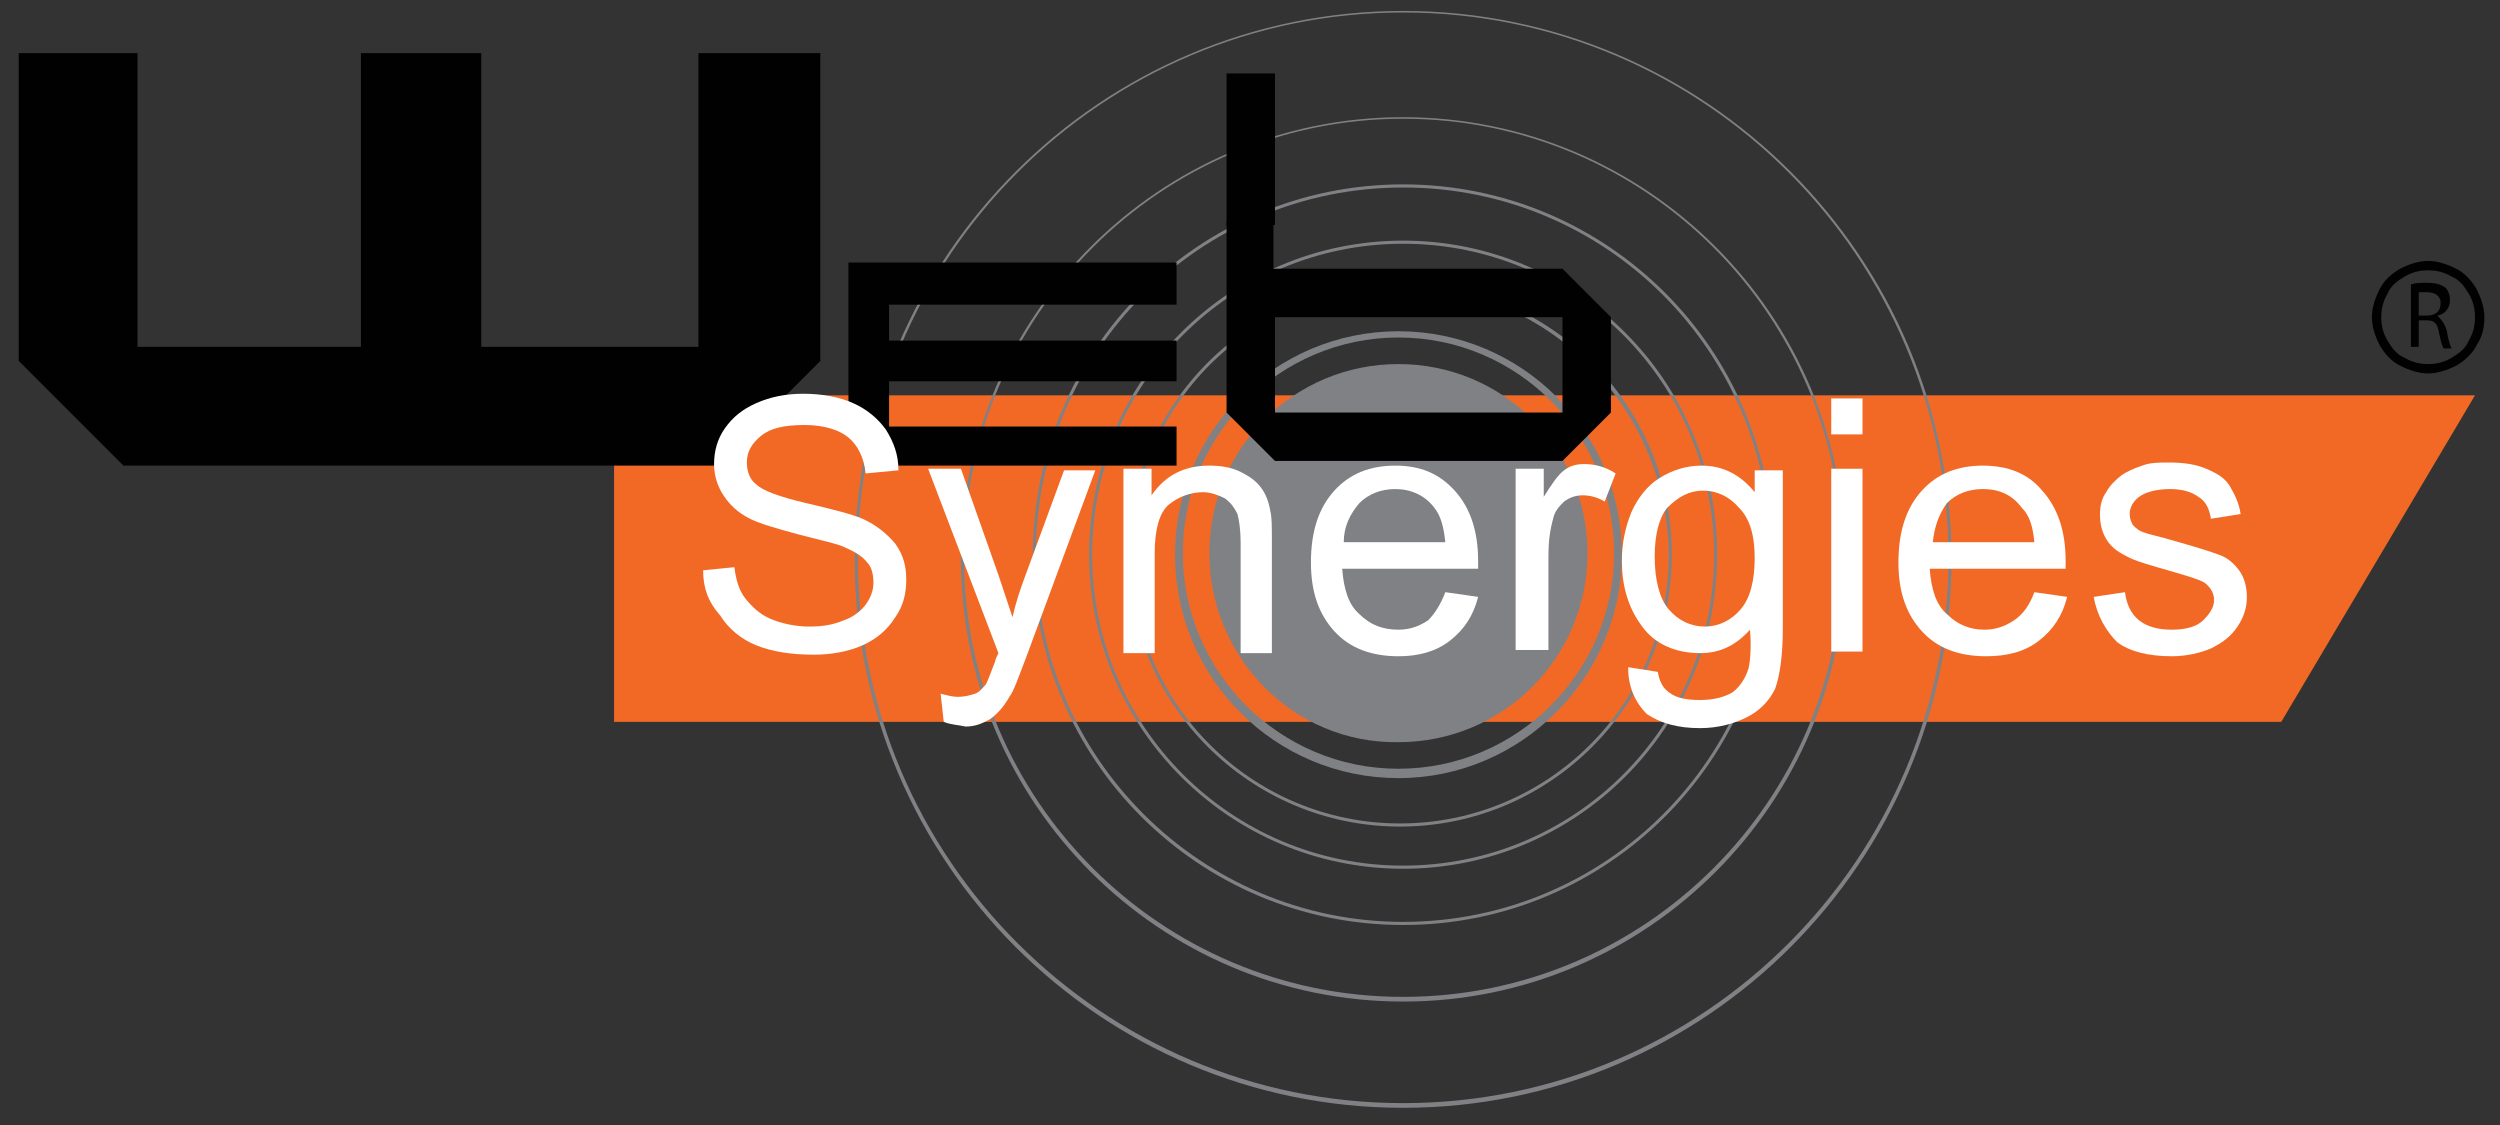 <?xml version="1.0" encoding="utf-8"?>
<!-- Generator: Adobe Illustrator 27.4.1, SVG Export Plug-In . SVG Version: 6.00 Build 0)  -->
<svg version="1.1" id="Layer_1" xmlns="http://www.w3.org/2000/svg" xmlns:xlink="http://www.w3.org/1999/xlink" x="0px" y="0px"
	 viewBox="0 0 160 72" style="enable-background:new 0 0 160 72;" xml:space="preserve">
<rect x="0" y="0" width="160" height="72" fill="#333333" stroke="none"/>
<style type="text/css">
	.st0{fill-rule:evenodd;clip-rule:evenodd;fill:#F26925;}
	.st1{fill:#808184;}
	.st2{fill-rule:evenodd;clip-rule:evenodd;fill:#010101;}
	.st3{fill:#010101;}
	.st4{fill-rule:evenodd;clip-rule:evenodd;fill:#FFFFFF;}
</style>
<g>
	<polygon class="st0" points="39.3,25.3 158.4,25.3 146,46.2 39.3,46.2 	"/>
	<path class="st1" d="M89.8,64.1c-15.6,0-28.3-12.7-28.3-28.3c0-15.6,12.7-28.3,28.3-28.3c15.6,0,28.3,12.7,28.3,28.3
		C118.1,51.4,105.4,64.1,89.8,64.1 M89.8,7.6c-15.5,0-28.1,12.6-28.1,28.1c0,15.5,12.6,28.1,28.1,28.1c15.5,0,28.1-12.6,28.1-28.1
		C117.9,20.2,105.3,7.6,89.8,7.6"/>
	<path class="st1" d="M89.8,55.6c-11.1,0-20.1-9-20.1-20.1c0-11.1,9-20.1,20.1-20.1c11.1,0,20.1,9,20.1,20.1
		C109.9,46.6,100.9,55.6,89.8,55.6 M89.8,15.6c-11,0-19.9,8.9-19.9,19.9c0,11,8.9,19.9,19.9,19.9c11,0,19.9-8.9,19.9-19.9
		C109.7,24.5,100.8,15.6,89.8,15.6"/>
	<path class="st1" d="M89.5,49.8c-7.9,0-14.3-6.4-14.3-14.3c0-7.9,6.4-14.3,14.3-14.3c7.9,0,14.3,6.4,14.3,14.3
		C103.8,43.3,97.4,49.8,89.5,49.8 M89.5,21.6c-7.6,0-13.8,6.2-13.8,13.8c0,7.6,6.2,13.8,13.8,13.8c7.6,0,13.8-6.2,13.8-13.8
		C103.3,27.8,97.1,21.6,89.5,21.6"/>
	<path class="st1" d="M89.6,52.9c-9.6,0-17.4-7.8-17.4-17.4c0-9.6,7.8-17.4,17.4-17.4c9.6,0,17.4,7.8,17.4,17.4
		C107,45.1,99.2,52.9,89.6,52.9 M89.6,18.3c-9.5,0-17.2,7.7-17.2,17.2c0,9.5,7.7,17.2,17.2,17.2c9.5,0,17.2-7.7,17.2-17.2
		C106.7,26,99,18.3,89.6,18.3"/>
	<path class="st1" d="M89.8,59.2c-13.1,0-23.7-10.6-23.7-23.7c0-13.1,10.6-23.7,23.7-23.7c13.1,0,23.7,10.6,23.7,23.7
		C113.5,48.6,102.9,59.2,89.8,59.2 M89.8,12c-13,0-23.5,10.5-23.5,23.5c0,13,10.6,23.5,23.5,23.5c13,0,23.5-10.5,23.5-23.5
		C113.3,22.5,102.8,12,89.8,12"/>
	<path class="st1" d="M89.8,70.9c-19.4,0-35.1-15.8-35.1-35.1c0-19.4,15.8-35.1,35.1-35.1c19.4,0,35.1,15.8,35.1,35.1
		C124.9,55.1,109.2,70.9,89.8,70.9 M89.8,0.8c-19.3,0-34.9,15.7-34.9,34.9c0,19.3,15.7,34.9,34.9,34.9c19.3,0,34.9-15.7,34.9-34.9
		C124.7,16.5,109.1,0.8,89.8,0.8"/>
	<path class="st1" d="M77.4,35.4c0-6.7,5.4-12.1,12.1-12.1c6.7,0,12.1,5.4,12.1,12.1c0,6.7-5.4,12.1-12.1,12.1
		C82.8,47.6,77.4,42.1,77.4,35.4"/>
	<polygon class="st2" points="52.5,23.1 45.8,29.8 7.9,29.8 1.2,23.1 1.2,3.4 8.8,3.4 8.8,22.2 23.1,22.2 23.1,3.4 30.8,3.4 
		30.8,22.2 44.7,22.2 44.7,3.4 52.5,3.4 	"/>
	<polygon class="st2" points="75.3,29.8 57,29.8 57,29.8 54.3,27.2 54.3,16.8 75.3,16.8 75.3,19.5 56.9,19.5 56.9,21.8 75.3,21.8 
		75.3,24.4 56.9,24.4 56.9,27.3 75.3,27.3 	"/>
	<path class="st2" d="M103.1,26.4l-3.1,3.1H81.7h-0.1l-3.1-3.1V14.2h3v3H100l3.1,3.1V26.4z M100,20.3H81.6v6.1H100V20.3z"/>
	<rect x="78.5" y="4.7" class="st3" width="3.1" height="9.7"/>
	<path class="st4" d="M45,36.5l2-0.2c0.1,0.8,0.3,1.5,0.7,2c0.4,0.5,0.9,1,1.6,1.3c0.7,0.3,1.6,0.5,2.5,0.5c0.8,0,1.5-0.1,2.2-0.4
		c0.6-0.2,1.1-0.6,1.4-1c0.3-0.4,0.5-0.9,0.5-1.4c0-0.5-0.1-1-0.4-1.3c-0.3-0.4-0.8-0.7-1.5-1c-0.4-0.2-1.4-0.4-2.9-0.8
		c-1.5-0.4-2.5-0.7-3.1-1c-0.8-0.4-1.3-0.9-1.7-1.5c-0.4-0.6-0.6-1.3-0.6-2c0-0.8,0.2-1.6,0.7-2.3c0.5-0.7,1.1-1.2,2-1.6
		c0.9-0.4,1.9-0.6,3-0.6c1.2,0,2.3,0.2,3.2,0.6c0.9,0.4,1.6,1,2.1,1.7c0.5,0.8,0.8,1.6,0.8,2.6l-2.1,0.2c-0.1-1-0.5-1.8-1.1-2.3
		c-0.6-0.5-1.6-0.8-2.8-0.8c-1.3,0-2.2,0.2-2.8,0.7c-0.6,0.5-0.9,1-0.9,1.7c0,0.6,0.2,1.1,0.6,1.4c0.4,0.4,1.5,0.8,3.2,1.2
		c1.7,0.4,2.9,0.7,3.6,1c0.9,0.4,1.6,1,2.1,1.6c0.5,0.7,0.7,1.4,0.7,2.3c0,0.9-0.2,1.7-0.7,2.4c-0.5,0.8-1.2,1.4-2.1,1.8
		c-0.9,0.4-2,0.6-3.1,0.6c-1.5,0-2.7-0.2-3.7-0.6c-1-0.4-1.8-1.1-2.3-1.9C45.3,38.5,45,37.6,45,36.5"/>
	<path class="st4" d="M60.4,46.2l-0.2-1.8c0.4,0.1,0.8,0.2,1.1,0.2c0.4,0,0.8-0.1,1.1-0.2c0.3-0.1,0.5-0.4,0.7-0.6
		c0.1-0.2,0.3-0.7,0.6-1.5c0-0.1,0.1-0.3,0.2-0.5l-4.5-11.8h2.1l2.4,6.8c0.3,0.9,0.6,1.8,0.9,2.7c0.2-0.9,0.5-1.8,0.8-2.6l2.5-6.8h2
		l-4.4,11.9c-0.5,1.3-0.8,2.2-1.1,2.6c-0.4,0.7-0.8,1.1-1.2,1.4c-0.5,0.3-1,0.5-1.6,0.5C61.4,46.4,60.9,46.4,60.4,46.2"/>
	<path class="st4" d="M71.9,41.7V30h1.8v1.7c0.9-1.3,2.1-1.9,3.7-1.9c0.7,0,1.4,0.1,2,0.4c0.6,0.3,1,0.6,1.3,1
		c0.3,0.4,0.5,0.9,0.6,1.5c0.1,0.4,0.1,1,0.1,1.9v7.2h-2v-7.1c0-0.8-0.1-1.4-0.2-1.8c-0.2-0.4-0.4-0.7-0.8-1
		c-0.4-0.2-0.9-0.4-1.4-0.4c-0.8,0-1.6,0.3-2.2,0.8c-0.6,0.5-0.9,1.6-0.9,3.1v6.4H71.9z"/>
	<path class="st4" d="M92.5,37.9l2.1,0.3c-0.3,1.2-0.9,2.1-1.8,2.8c-0.9,0.7-2,1-3.3,1c-1.7,0-3.1-0.5-4.1-1.6
		c-1-1.1-1.5-2.5-1.5-4.4c0-2,0.5-3.5,1.5-4.6c1-1.1,2.3-1.6,3.9-1.6c1.6,0,2.8,0.5,3.8,1.6c1,1.1,1.5,2.6,1.5,4.5
		c0,0.1,0,0.3,0,0.5h-8.7c0.1,1.3,0.4,2.3,1.1,2.9c0.7,0.7,1.5,1,2.5,1c0.7,0,1.3-0.2,1.9-0.6C91.8,39.3,92.2,38.7,92.5,37.9
		 M86,34.7h6.5c-0.1-1-0.3-1.7-0.7-2.2c-0.6-0.8-1.5-1.2-2.5-1.2c-0.9,0-1.7,0.3-2.3,0.9C86.4,32.9,86,33.7,86,34.7"/>
	<path class="st4" d="M97,41.7V30h1.8v1.8c0.5-0.8,0.9-1.4,1.3-1.7c0.4-0.3,0.8-0.4,1.3-0.4c0.7,0,1.4,0.2,2,0.6l-0.7,1.8
		c-0.5-0.3-1-0.4-1.4-0.4c-0.4,0-0.8,0.1-1.2,0.4c-0.3,0.3-0.6,0.6-0.7,1.1c-0.2,0.7-0.3,1.5-0.3,2.3v6.1H97z"/>
	<path class="st4" d="M104.2,42.7l1.9,0.3c0.1,0.6,0.3,1,0.7,1.3c0.5,0.4,1.2,0.5,2,0.5c0.9,0,1.6-0.2,2.1-0.5
		c0.5-0.4,0.8-0.9,1-1.5c0.1-0.4,0.2-1.3,0.1-2.5c-0.9,1-1.9,1.5-3.2,1.5c-1.6,0-2.9-0.6-3.7-1.7c-0.9-1.2-1.3-2.6-1.3-4.2
		c0-1.1,0.2-2.1,0.6-3.1c0.4-0.9,1-1.7,1.8-2.2c0.8-0.5,1.7-0.8,2.7-0.8c1.4,0,2.5,0.6,3.4,1.7v-1.4h1.8v10.1c0,1.8-0.2,3.1-0.5,3.9
		c-0.4,0.8-1,1.4-1.8,1.8c-0.8,0.4-1.8,0.7-3,0.7c-1.4,0-2.5-0.3-3.4-0.9C104.6,44.9,104.2,43.9,104.2,42.7 M105.9,35.6
		c0,1.5,0.3,2.7,0.9,3.4c0.6,0.7,1.4,1.1,2.3,1.1c0.9,0,1.7-0.4,2.3-1.1c0.6-0.7,0.9-1.8,0.9-3.3c0-1.4-0.3-2.5-1-3.2
		c-0.6-0.7-1.4-1.1-2.3-1.1c-0.9,0-1.6,0.4-2.3,1.1C106.2,33.1,105.9,34.2,105.9,35.6"/>
	<path class="st4" d="M117.2,25.5h2v2.3h-2V25.5z M117.2,30h2v11.7h-2V30z"/>
	<path class="st4" d="M130.2,37.9l2.1,0.3c-0.3,1.2-0.9,2.1-1.8,2.8c-0.9,0.7-2,1-3.4,1c-1.7,0-3.1-0.5-4.1-1.6
		c-1-1.1-1.5-2.5-1.5-4.4c0-2,0.5-3.5,1.5-4.6c1-1.1,2.3-1.6,3.9-1.6c1.6,0,2.9,0.5,3.8,1.6c1,1.1,1.5,2.6,1.5,4.5
		c0,0.1,0,0.3,0,0.5h-8.7c0.1,1.3,0.4,2.3,1.1,2.9c0.7,0.7,1.5,1,2.4,1c0.7,0,1.3-0.2,1.9-0.6C129.5,39.3,129.9,38.7,130.2,37.9
		 M123.7,34.7h6.5c-0.1-1-0.3-1.7-0.8-2.2c-0.6-0.8-1.4-1.2-2.5-1.2c-0.9,0-1.7,0.3-2.3,0.9C124.1,32.9,123.8,33.7,123.7,34.7"/>
	<path class="st4" d="M134,38.2l2-0.3c0.1,0.8,0.4,1.4,0.9,1.8c0.5,0.4,1.2,0.6,2.1,0.6c0.9,0,1.6-0.2,2-0.6
		c0.4-0.4,0.7-0.8,0.7-1.3c0-0.4-0.2-0.8-0.6-1.1c-0.3-0.2-1-0.4-2-0.7c-1.4-0.4-2.5-0.7-3-1c-0.6-0.3-1-0.6-1.3-1.1
		c-0.3-0.5-0.4-1-0.4-1.6c0-0.5,0.1-1,0.4-1.4c0.2-0.4,0.6-0.8,1-1.1c0.3-0.2,0.7-0.4,1.3-0.6c0.5-0.2,1.1-0.2,1.7-0.2
		c0.9,0,1.7,0.1,2.4,0.4c0.7,0.3,1.2,0.6,1.5,1.1c0.3,0.5,0.6,1.1,0.7,1.8l-1.9,0.3c-0.1-0.6-0.3-1.1-0.8-1.4
		c-0.4-0.3-1-0.5-1.8-0.5c-0.9,0-1.6,0.2-2,0.5c-0.4,0.3-0.6,0.7-0.6,1.1c0,0.3,0.1,0.5,0.2,0.7c0.2,0.2,0.4,0.4,0.8,0.5
		c0.2,0.1,0.8,0.2,1.8,0.5c1.4,0.4,2.4,0.7,2.9,0.9c0.6,0.2,1,0.6,1.3,1c0.3,0.4,0.5,1,0.5,1.7c0,0.7-0.2,1.3-0.6,1.9
		c-0.4,0.6-0.9,1-1.7,1.4c-0.7,0.3-1.6,0.5-2.5,0.5c-1.5,0-2.7-0.3-3.5-0.9C134.8,40.4,134.2,39.4,134,38.2"/>
	<path class="st2" d="M158.5,22.1c-0.3,0.6-0.8,1-1.3,1.3c-0.6,0.3-1.2,0.5-1.8,0.5c-0.6,0-1.2-0.2-1.8-0.5c-0.6-0.3-1-0.8-1.3-1.3
		c-0.3-0.6-0.5-1.2-0.5-1.8c0-0.6,0.2-1.2,0.5-1.8c0.3-0.6,0.8-1,1.3-1.3c0.6-0.3,1.2-0.5,1.8-0.5c0.6,0,1.2,0.2,1.8,0.5
		c0.6,0.3,1,0.8,1.3,1.3c0.3,0.6,0.5,1.2,0.5,1.8C159,20.9,158.9,21.5,158.5,22.1 M158,18.8c-0.3-0.5-0.6-0.9-1.1-1.1
		c-0.5-0.3-1-0.4-1.5-0.4c-0.5,0-1,0.1-1.5,0.4c-0.5,0.3-0.9,0.6-1.1,1.1c-0.3,0.5-0.4,1-0.4,1.5c0,0.5,0.1,1,0.4,1.5
		c0.3,0.5,0.6,0.9,1.1,1.1c0.5,0.3,1,0.4,1.5,0.4c0.5,0,1-0.1,1.5-0.4c0.5-0.3,0.9-0.6,1.1-1.1c0.3-0.5,0.4-1,0.4-1.5
		C158.4,19.8,158.3,19.3,158,18.8 M156.6,21.2c0.1,0.6,0.2,0.9,0.3,1.1h-0.5c-0.1-0.1-0.2-0.5-0.3-1c-0.1-0.6-0.3-0.8-0.8-0.8h-0.5
		v1.7h-0.5v-4c0.3-0.1,0.6-0.1,1-0.1c0.6,0,0.9,0.1,1.2,0.3c0.2,0.2,0.3,0.5,0.3,0.8c0,0.5-0.3,0.9-0.8,1v0
		C156.3,20.5,156.5,20.8,156.6,21.2 M156.2,19.4c0-0.5-0.4-0.7-0.9-0.7c-0.3,0-0.4,0-0.5,0v1.5h0.5
		C155.9,20.2,156.2,19.9,156.2,19.4"/>
</g>
</svg>
